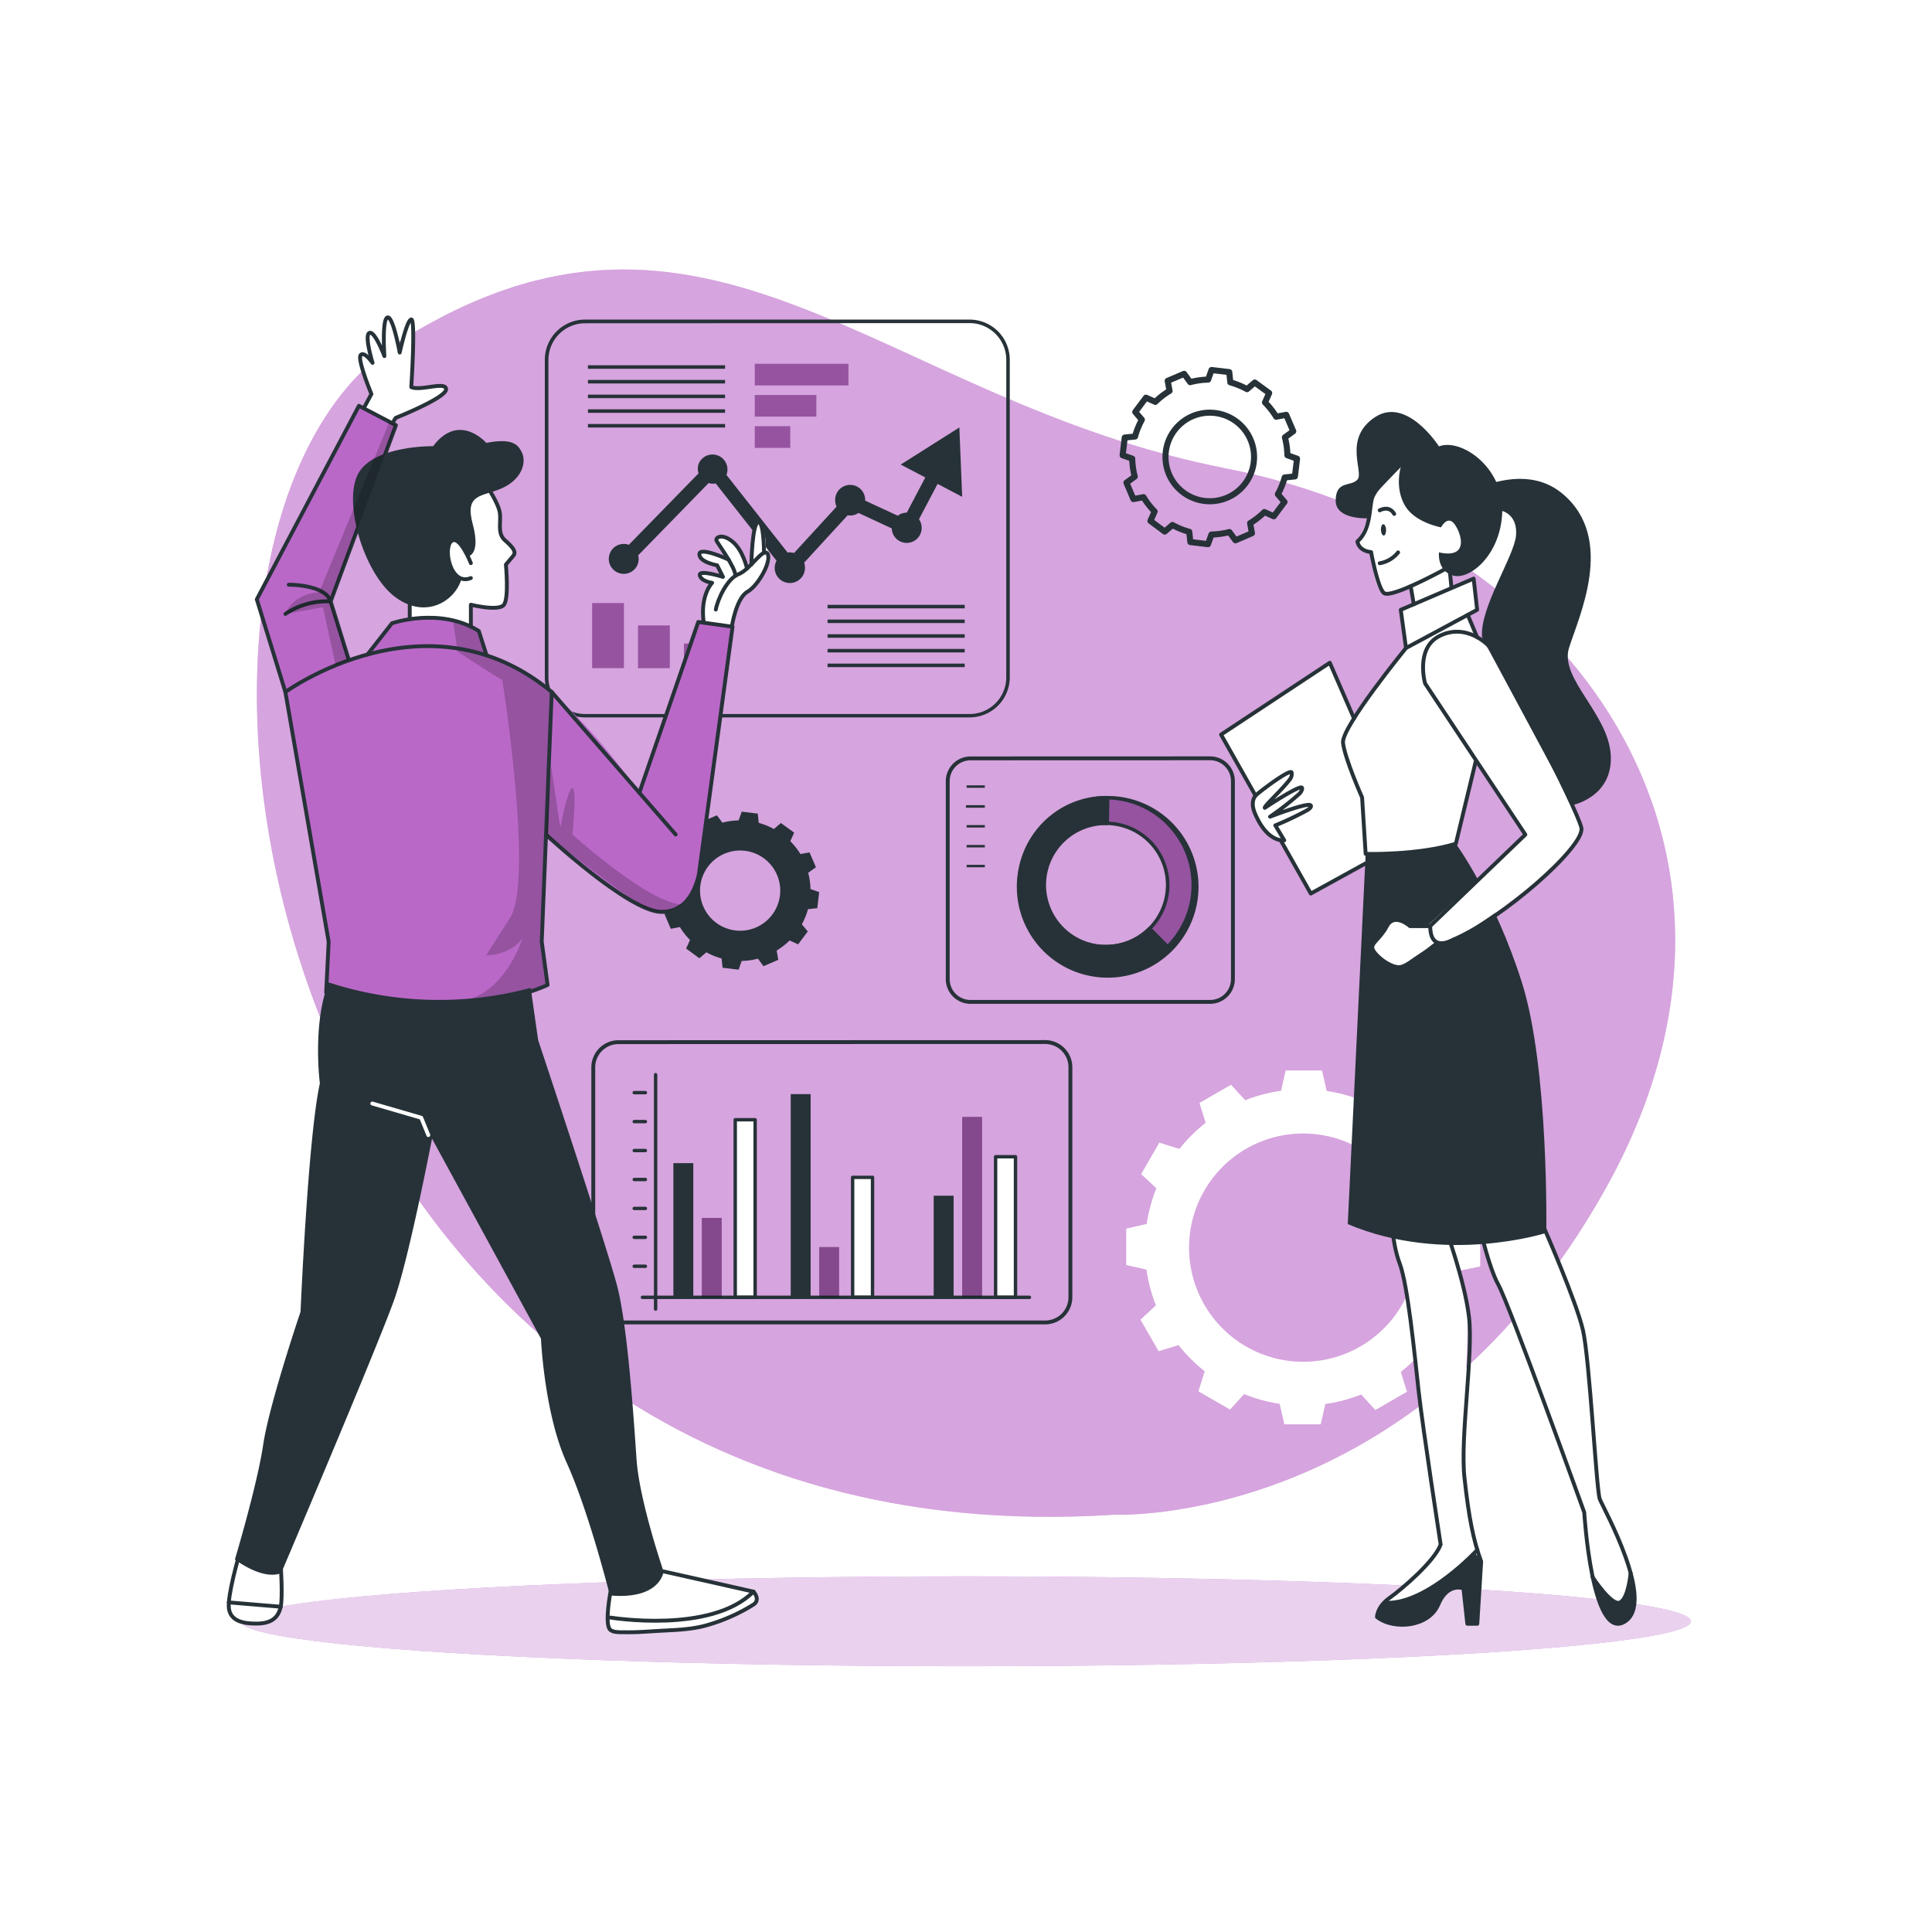<svg class="animated" id="freepik_stories-business-plan" xmlns="http://www.w3.org/2000/svg" viewBox="0 0 500 500" version="1.1" xmlns:xlink="http://www.w3.org/1999/xlink" xmlns:svgjs="http://svgjs.com/svgjs"><style>svg#freepik_stories-business-plan:not(.animated) .animable {opacity: 0;}svg#freepik_stories-business-plan.animated #freepik--background-simple--inject-100 {animation: 3s Infinite  linear wind;animation-delay: 0s;}svg#freepik_stories-business-plan.animated #freepik--Graphics--inject-100 {animation: 3s Infinite  linear shake;animation-delay: 0s;}svg#freepik_stories-business-plan.animated #freepik--character-1--inject-100 {animation: 3s Infinite  linear wind;animation-delay: 0s;}svg#freepik_stories-business-plan.animated #freepik--character-2--inject-100 {animation: 3s Infinite  linear wind;animation-delay: 0s;}            @keyframes wind {                0% {                    transform: rotate( 0deg );                }                25% {                    transform: rotate( 1deg );                }                75% {                    transform: rotate( -1deg );                }            }                    @keyframes shake {                10%, 90% {                    transform: translate3d(-1px, 0, 0);                  }                  20%, 80% {                    transform: translate3d(2px, 0, 0);                  }                  30%, 50%, 70% {                    transform: translate3d(-4px, 0, 0);                  }                  40%, 60% {                    transform: translate3d(4px, 0, 0);                  }            }        </style><g id="freepik--background-simple--inject-100" class="animable" style="transform-origin: 250.008px 231.15px;"><path d="M288.4,392s77.86,3.64,127.11-84.35-8.7-168.93-98.22-186.42S183.17,38.07,103.38,88.34,67.93,406.33,288.4,392Z" style="fill: rgb(186, 104, 200); transform-origin: 250.008px 231.15px;" id="ela7hjs6ly59d" class="animable"></path><g id="elu0i30dxyvg"><path d="M288.4,392s77.86,3.64,127.11-84.35-8.7-168.93-98.22-186.42S183.17,38.07,103.38,88.34,67.93,406.33,288.4,392Z" style="fill: rgb(255, 255, 255); opacity: 0.4; transform-origin: 250.008px 231.15px;" class="animable"></path></g></g><g id="freepik--Shadow--inject-100" class="animable" style="transform-origin: 250.01px 419.59px;"><ellipse cx="250.01" cy="419.59" rx="187.6" ry="11.63" style="fill: rgb(186, 104, 200); transform-origin: 250.01px 419.59px;" id="el4827rxedovm" class="animable"></ellipse><g id="eleg5rgva6gda"><ellipse cx="250.01" cy="419.59" rx="187.6" ry="11.63" style="fill: rgb(255, 255, 255); opacity: 0.7; transform-origin: 250.01px 419.59px;" class="animable"></ellipse></g></g><g id="freepik--Graphics--inject-100" class="animable" style="transform-origin: 262.04px 225.66px;"><path d="M291.08,113.24l-.54,4.58,2.48.88a20.29,20.29,0,0,0,.65,4.65l-2.15,1.56,1.81,4.25,2.61-.49a20.2,20.2,0,0,0,2.88,3.7l-1.09,2.44,3.7,2.76,2-1.7a19.74,19.74,0,0,0,4.35,1.76l.28,2.65,4.57.55.89-2.49a20.29,20.29,0,0,0,4.65-.65l1.57,2.14L324,138l-.47-2.6a20.23,20.23,0,0,0,3.69-2.88l2.44,1.09,2.76-3.7-1.71-2a19.47,19.47,0,0,0,1.76-4.34l2.65-.28.55-4.58-2.49-.89a19.67,19.67,0,0,0-.65-4.64l2.16-1.57-1.82-4.25-2.6.48a20.28,20.28,0,0,0-2.89-3.69l1.08-2.43L324.73,99l-2,1.71a20.52,20.52,0,0,0-4.32-1.76l-.28-2.65-4.58-.54-.89,2.48a20.14,20.14,0,0,0-4.64.66l-1.57-2.15-4.25,1.81.48,2.6A20.2,20.2,0,0,0,299,104l-2.43-1.08-2.77,3.7,1.71,2a19.83,19.83,0,0,0-1.76,4.35Zm10.63,3.67a11.46,11.46,0,1,1,10,12.73h0a11.46,11.46,0,0,1-10-12.73Z" style="fill: none; stroke: rgb(38, 50, 56); stroke-linejoin: round; stroke-width: 1.571px; transform-origin: 313.105px 118.295px;" id="elul7nedrg4tb" class="animable"></path><path d="M171.61,225.94l-.49,4.15,2.25.8a18.19,18.19,0,0,0,.59,4.21l-2,1.42,1.64,3.85,2.36-.45a18.49,18.49,0,0,0,2.61,3.35l-1,2.21L181,248l1.81-1.55a17.71,17.71,0,0,0,3.94,1.6l.25,2.4,4.15.5.8-2.26a18,18,0,0,0,4.21-.59l1.42,1.95,3.84-1.65L201,246a18.49,18.49,0,0,0,3.35-2.61l2.21,1,2.5-3.34-1.55-1.83a17.92,17.92,0,0,0,1.6-3.93l2.4-.26.49-4.15-2.25-.8a18.19,18.19,0,0,0-.59-4.21l2-1.42-1.65-3.85-2.35.43a18.45,18.45,0,0,0-2.63-3.33l1-2.21L202.1,213l-1.82,1.55a17.81,17.81,0,0,0-3.92-1.59l-.25-2.4-4.15-.5-.8,2.26a18.11,18.11,0,0,0-4.21.59L185.53,211l-3.85,1.64.43,2.36a18.39,18.39,0,0,0-3.35,2.61l-2.21-1-2.5,3.35,1.55,1.82a18.2,18.2,0,0,0-1.6,3.94Zm9.63,3.32a10.38,10.38,0,1,1,9.08,11.54h0a10.39,10.39,0,0,1-9.08-11.54Z" style="fill: rgb(38, 50, 56); transform-origin: 191.56px 230.505px;" id="el991b0a1ksz" class="animable"></path><path d="M383.08,327.75v-9.41l-5.25-1.19a40.53,40.53,0,0,0-2.44-9.26l4-3.69L374.67,296l-5.16,1.63a41.23,41.23,0,0,0-6.74-6.79l1.63-5.21-8.17-4.71-3.65,3.93a40.52,40.52,0,0,0-9.24-2.51l-1.2-5.3h-9.41l-1.2,5.26a40.15,40.15,0,0,0-9.26,2.44l-3.69-4-8.15,4.7,1.59,5.16a41.17,41.17,0,0,0-6.79,6.73l-5.2-1.61-4.7,8.14,3.94,3.67a40.57,40.57,0,0,0-2.51,9.23l-5.3,1.21v9.41l5.25,1.2a41.11,41.11,0,0,0,2.44,9.25l-4,3.7,4.71,8.17,5.15-1.59a40.79,40.79,0,0,0,6.76,6.76l-1.61,5.21,8.18,4.71,3.65-4a40.27,40.27,0,0,0,9.19,2.52l1.2,5.3h9.42l1.19-5.25a41.17,41.17,0,0,0,9.27-2.46l3.69,4,8.17-4.71-1.59-5.15a40.79,40.79,0,0,0,6.79-6.73l5.2,1.61,4.71-8.18-3.95-3.66a41.06,41.06,0,0,0,2.52-9.24Zm-16.27-4.86a29.54,29.54,0,1,1-29.54-29.54h0a29.54,29.54,0,0,1,29.54,29.54Z" style="fill: rgb(255, 255, 255); transform-origin: 337.27px 322.825px;" id="elddaqhdziks" class="animable"></path><rect x="195.34" y="94.15" width="24.24" height="5.59" style="fill: rgb(186, 104, 200); transform-origin: 207.46px 96.945px;" id="eluk64wmjlk8" class="animable"></rect><rect x="195.34" y="102.23" width="15.93" height="5.59" style="fill: rgb(186, 104, 200); transform-origin: 203.305px 105.025px;" id="elz3t88zlt8n" class="animable"></rect><rect x="195.34" y="110.31" width="9.17" height="5.59" style="fill: rgb(186, 104, 200); transform-origin: 199.925px 113.105px;" id="elim1j5cygvk" class="animable"></rect><g id="elakhz89loln4"><rect x="195.34" y="94.15" width="24.24" height="5.59" style="opacity: 0.2; isolation: isolate; transform-origin: 207.46px 96.945px;" class="animable"></rect></g><g id="el5vncr46dgrr"><rect x="195.34" y="102.23" width="15.93" height="5.59" style="opacity: 0.2; isolation: isolate; transform-origin: 203.305px 105.025px;" class="animable"></rect></g><g id="el3z3agjs3s5a"><rect x="195.34" y="110.31" width="9.17" height="5.59" style="opacity: 0.2; isolation: isolate; transform-origin: 199.925px 113.105px;" class="animable"></rect></g><rect x="153.25" y="156.07" width="8.22" height="16.84" style="fill: rgb(186, 104, 200); transform-origin: 157.36px 164.49px;" id="el0hkkq76umdck" class="animable"></rect><rect x="165.12" y="161.86" width="8.22" height="11.06" style="fill: rgb(186, 104, 200); transform-origin: 169.23px 167.39px;" id="el3mzhgyanr16" class="animable"></rect><rect x="177" y="166.55" width="8.22" height="6.37" style="fill: rgb(186, 104, 200); transform-origin: 181.11px 169.735px;" id="elppuyw2hs4mn" class="animable"></rect><g id="elbp54zr7o7rp"><rect x="153.25" y="156.07" width="8.22" height="16.84" style="opacity: 0.2; isolation: isolate; transform-origin: 157.36px 164.49px;" class="animable"></rect></g><g id="el1ei7erjv55i"><rect x="165.12" y="161.86" width="8.22" height="11.06" style="opacity: 0.2; isolation: isolate; transform-origin: 169.23px 167.39px;" class="animable"></rect></g><g id="el368e1cecwbi"><rect x="177" y="166.55" width="8.22" height="6.37" style="opacity: 0.2; isolation: isolate; transform-origin: 181.11px 169.735px;" class="animable"></rect></g><path d="M250.94,185.66H151.41A10.39,10.39,0,0,1,141,175.27V93.1a10.41,10.41,0,0,1,10.39-10.39h99.53A10.4,10.4,0,0,1,261.33,93.1v82.17A10.39,10.39,0,0,1,250.94,185.66Zm-99.53-102a9.5,9.5,0,0,0-9.48,9.48v82.17a9.5,9.5,0,0,0,9.48,9.48h99.53a9.5,9.5,0,0,0,9.48-9.48V93.1a9.5,9.5,0,0,0-9.48-9.48Z" style="fill: rgb(38, 50, 56); transform-origin: 201.165px 134.185px;" id="el3zy7m9r5a4s" class="animable"></path><rect x="214.17" y="156.53" width="35.49" height="0.91" style="fill: rgb(38, 50, 56); transform-origin: 231.915px 156.985px;" id="elwarnfrrpre" class="animable"></rect><rect x="214.17" y="160.34" width="35.49" height="0.91" style="fill: rgb(38, 50, 56); transform-origin: 231.915px 160.795px;" id="elw1fbtd0uvt" class="animable"></rect><rect x="214.17" y="164.14" width="35.49" height="0.91" style="fill: rgb(38, 50, 56); transform-origin: 231.915px 164.595px;" id="el2yjxd8antrm" class="animable"></rect><rect x="214.17" y="167.94" width="35.49" height="0.91" style="fill: rgb(38, 50, 56); transform-origin: 231.915px 168.395px;" id="elwd2g0xusle" class="animable"></rect><rect x="214.17" y="171.74" width="35.49" height="0.91" style="fill: rgb(38, 50, 56); transform-origin: 231.915px 172.195px;" id="elexp536szg7v" class="animable"></rect><rect x="152.16" y="94.53" width="35.49" height="0.91" style="fill: rgb(38, 50, 56); transform-origin: 169.905px 94.985px;" id="elwm15eenlh2r" class="animable"></rect><rect x="152.16" y="98.33" width="35.49" height="0.91" style="fill: rgb(38, 50, 56); transform-origin: 169.905px 98.785px;" id="elm6d27acc7kb" class="animable"></rect><rect x="152.16" y="102.13" width="35.49" height="0.91" style="fill: rgb(38, 50, 56); transform-origin: 169.905px 102.585px;" id="eltnb0n5mhnlg" class="animable"></rect><rect x="152.16" y="105.93" width="35.49" height="0.91" style="fill: rgb(38, 50, 56); transform-origin: 169.905px 106.385px;" id="elm13uvf0yk8b" class="animable"></rect><rect x="152.16" y="109.73" width="35.49" height="0.91" style="fill: rgb(38, 50, 56); transform-origin: 169.905px 110.185px;" id="elvm8jqaod5o" class="animable"></rect><path d="M242.65,125.23l6.36,3.34-.73-17.94-15.17,9.6,6.36,3.33-4.79,9.11h0a3.78,3.78,0,0,0-2.33.8l-8.45-3.91v-.05a3.88,3.88,0,0,0-7.75-.38h0a2.41,2.41,0,0,0,0,.38,4.05,4.05,0,0,0,.35,1.61l-11,12a3.7,3.7,0,0,0-1.09-.17,2.76,2.76,0,0,0-.57.06L188,122.9a3.87,3.87,0,0,0-7.08-3.11,3.71,3.71,0,0,0-.33,1.54,4.29,4.29,0,0,0,.2,1.17L162.74,141a3.87,3.87,0,1,0,2.31,5h0a4,4,0,0,0,.23-1.33,3.38,3.38,0,0,0-.13-.94L183.4,125a3.53,3.53,0,0,0,1.11.18,3.42,3.42,0,0,0,.71-.07l15.75,20a3.91,3.91,0,1,0,6.88,3.73,3.83,3.83,0,0,0,.47-1.65,2.54,2.54,0,0,0,0-.39,4,4,0,0,0-.2-1.19l11.26-12.26a3.57,3.57,0,0,0,.65.06,3.87,3.87,0,0,0,2.16-.66l8.6,4a3.87,3.87,0,1,0,7.73-.37,3.83,3.83,0,0,0-.69-2Z" style="fill: rgb(38, 50, 56); transform-origin: 203.283px 130.759px;" id="el4w3lon2782" class="animable"></path><g id="freepik--chart-1--inject-2--inject-100" class="animable" style="transform-origin: 282.175px 227.77px;"><path d="M251.17,196.27a5.91,5.91,0,0,0-5.9,5.91v51.21a5.9,5.9,0,0,0,5.9,5.9h62a5.91,5.91,0,0,0,5.91-5.9V202.15a5.91,5.91,0,0,0-5.91-5.9Z" style="fill: none; stroke: rgb(38, 50, 56); stroke-linejoin: round; transform-origin: 282.175px 227.77px;" id="el00qjtvf3wa95a" class="animable"></path><rect x="250.16" y="203.25" width="4.71" height="0.63" style="fill: rgb(38, 50, 56); transform-origin: 252.515px 203.565px;" id="elskth8ie994o" class="animable"></rect><rect x="250.16" y="208.39" width="4.71" height="0.63" style="fill: rgb(38, 50, 56); transform-origin: 252.515px 208.705px;" id="elhzgm5jz1k" class="animable"></rect><rect x="250.16" y="213.53" width="4.71" height="0.63" style="fill: rgb(38, 50, 56); transform-origin: 252.515px 213.845px;" id="eled20yl3305i" class="animable"></rect><rect x="250.16" y="218.68" width="4.71" height="0.63" style="fill: rgb(38, 50, 56); transform-origin: 252.515px 218.995px;" id="el31y8j0mawlv" class="animable"></rect><rect x="249.98" y="208.39" width="4.71" height="0.63" style="fill: rgb(38, 50, 56); transform-origin: 252.335px 208.705px;" id="eld9burf1jwla" class="animable"></rect><rect x="250.16" y="223.82" width="4.71" height="0.63" style="fill: rgb(38, 50, 56); transform-origin: 252.515px 224.135px;" id="el9l1sdq54hrq" class="animable"></rect></g><path d="M285.76,251.64a22.59,22.59,0,1,0-22.12-23,22.58,22.58,0,0,0,22.12,23Zm.79-38.54a16,16,0,1,1-16.32,15.67A16,16,0,0,1,286.55,213.1Z" style="fill: rgb(186, 104, 200); transform-origin: 286.226px 229.055px;" id="eluuzv4irs11" class="animable"></path><g id="elfnh3muyjcz"><path d="M285.76,251.64a22.59,22.59,0,1,0-22.12-23,22.58,22.58,0,0,0,22.12,23Zm.79-38.54a16,16,0,1,1-16.32,15.67A16,16,0,0,1,286.55,213.1Z" style="opacity: 0.2; isolation: isolate; transform-origin: 286.226px 229.055px;" class="animable"></path></g><path d="M270,245.22a23,23,0,0,0,32.53.14.48.48,0,0,0,0-.64L297.84,240a.45.45,0,0,0-.32-.14.57.57,0,0,0-.33.13,15.36,15.36,0,0,1-11.28,4.51l-1.11,0a15.45,15.45,0,0,1-9.21-3.71c-.23-.21-.47-.42-.69-.64a15.79,15.79,0,0,1-1.75-20.27.41.41,0,0,0,.05-.09c.1-.14.21-.26.33-.4a15.47,15.47,0,0,1,13-5.86.45.45,0,0,0,.46-.44h0l.13-6.63a.46.46,0,0,0-.44-.47h0A23,23,0,0,0,270,245.22Z" style="fill: rgb(38, 50, 56); transform-origin: 282.973px 229.008px;" id="elc9bsofhdob" class="animable"></path><path d="M286.69,206a23.51,23.51,0,1,1-.05,0Zm-.92,45.17a22.14,22.14,0,1,0-21.68-22.58h0A22.15,22.15,0,0,0,285.77,251.18Zm.79-38.54a16.42,16.42,0,1,1-16.75,16.08,16.42,16.42,0,0,1,16.75-16.08Zm-.65,31.91a15.51,15.51,0,1,0-15.19-15.82h0a15.51,15.51,0,0,0,15.19,15.81Z" style="fill: rgb(38, 50, 56); transform-origin: 286.665px 229.51px;" id="elbx7uhgj40co" class="animable"></path><line x1="169.67" y1="278.13" x2="169.67" y2="338.79" style="fill: none; stroke: rgb(38, 50, 56); stroke-linecap: round; stroke-linejoin: round; stroke-width: 0.879px; transform-origin: 169.67px 308.46px;" id="elqpiwu57z75" class="animable"></line><rect x="174.27" y="301.02" width="5.15" height="34.73" style="fill: rgb(38, 50, 56); transform-origin: 176.845px 318.385px;" id="ely4yf7znosqe" class="animable"></rect><rect x="181.63" y="315.19" width="5.15" height="20.55" style="fill: rgb(186, 104, 200); transform-origin: 184.205px 325.465px;" id="elpyjuuqxenot" class="animable"></rect><rect x="190.28" y="289.79" width="5.15" height="45.96" style="fill: rgb(255, 255, 255); stroke: rgb(38, 50, 56); stroke-linejoin: round; stroke-width: 0.879px; transform-origin: 192.855px 312.77px;" id="eln5gka1k5hg8" class="animable"></rect><rect x="204.64" y="283.16" width="5.15" height="52.58" style="fill: rgb(38, 50, 56); transform-origin: 207.215px 309.45px;" id="eltholnipnvsl" class="animable"></rect><rect x="212.01" y="322.74" width="5.15" height="13.01" style="fill: rgb(186, 104, 200); transform-origin: 214.585px 329.245px;" id="elur5bhijtknc" class="animable"></rect><rect x="220.66" y="304.7" width="5.15" height="31.05" style="fill: rgb(255, 255, 255); stroke: rgb(38, 50, 56); stroke-linejoin: round; stroke-width: 0.879px; transform-origin: 223.235px 320.225px;" id="ella73w7khx8a" class="animable"></rect><rect x="241.64" y="309.45" width="5.15" height="26.29" style="fill: rgb(38, 50, 56); transform-origin: 244.215px 322.595px;" id="elz4p46o5rlb" class="animable"></rect><rect x="249.01" y="289.05" width="5.15" height="46.69" style="fill: rgb(186, 104, 200); transform-origin: 251.585px 312.395px;" id="elghtf1h18ecm" class="animable"></rect><rect x="257.66" y="299.36" width="5.15" height="36.38" style="fill: rgb(255, 255, 255); stroke: rgb(38, 50, 56); stroke-linejoin: round; stroke-width: 0.879px; transform-origin: 260.235px 317.55px;" id="elfxdfqpia6e" class="animable"></rect><line x1="164.14" y1="327.71" x2="167.02" y2="327.71" style="fill: none; stroke: rgb(38, 50, 56); stroke-linecap: round; stroke-linejoin: round; stroke-width: 0.879px; transform-origin: 165.58px 327.71px;" id="elicedfgifnpp" class="animable"></line><line x1="164.14" y1="320.22" x2="167.02" y2="320.22" style="fill: none; stroke: rgb(38, 50, 56); stroke-linecap: round; stroke-linejoin: round; stroke-width: 0.879px; transform-origin: 165.58px 320.22px;" id="elea92ewux20l" class="animable"></line><line x1="164.14" y1="312.74" x2="167.02" y2="312.74" style="fill: none; stroke: rgb(38, 50, 56); stroke-linecap: round; stroke-linejoin: round; stroke-width: 0.879px; transform-origin: 165.58px 312.74px;" id="el57vcd96t557" class="animable"></line><line x1="164.14" y1="305.25" x2="167.02" y2="305.25" style="fill: none; stroke: rgb(38, 50, 56); stroke-linecap: round; stroke-linejoin: round; stroke-width: 0.879px; transform-origin: 165.58px 305.25px;" id="eltv1yjxtf2lk" class="animable"></line><line x1="164.14" y1="297.76" x2="167.02" y2="297.76" style="fill: none; stroke: rgb(38, 50, 56); stroke-linecap: round; stroke-linejoin: round; stroke-width: 0.879px; transform-origin: 165.58px 297.76px;" id="eli4jjq9bfik" class="animable"></line><line x1="164.14" y1="290.27" x2="167.02" y2="290.27" style="fill: none; stroke: rgb(38, 50, 56); stroke-linecap: round; stroke-linejoin: round; stroke-width: 0.879px; transform-origin: 165.58px 290.27px;" id="el3t3hnscbgs9" class="animable"></line><line x1="164.14" y1="282.78" x2="167.02" y2="282.78" style="fill: none; stroke: rgb(38, 50, 56); stroke-linecap: round; stroke-linejoin: round; stroke-width: 0.879px; transform-origin: 165.58px 282.78px;" id="eln30iytyt34d" class="animable"></line><line x1="166.26" y1="335.75" x2="266.42" y2="335.75" style="fill: none; stroke: rgb(38, 50, 56); stroke-linecap: round; stroke-linejoin: round; stroke-width: 0.879px; transform-origin: 216.34px 335.75px;" id="elr7iuhuv04t8" class="animable"></line><g id="eloisprov3lmh"><rect x="181.63" y="315.19" width="5.15" height="20.55" style="opacity: 0.3; transform-origin: 184.205px 325.465px;" class="animable"></rect></g><g id="elh6lrg511jl"><rect x="212.01" y="322.74" width="5.15" height="13.01" style="opacity: 0.3; transform-origin: 214.585px 329.245px;" class="animable"></rect></g><g id="elhinfde1skf"><rect x="249.01" y="289.05" width="5.15" height="46.69" style="opacity: 0.3; transform-origin: 251.585px 312.395px;" class="animable"></rect></g><path d="M160.05,269.71a6.52,6.52,0,0,0-6.51,6.51v59.51a6.53,6.53,0,0,0,6.51,6.52H270.5a6.54,6.54,0,0,0,6.52-6.52V276.2a6.53,6.53,0,0,0-6.52-6.52Z" style="fill: none; stroke: rgb(38, 50, 56); stroke-linejoin: round; transform-origin: 215.28px 305.965px;" id="elct5ajm76sxu" class="animable"></path></g><g id="freepik--character-1--inject-100" class="animable" style="transform-origin: 129.247px 252.357px;"><path d="M72.65,402.74s2.31,15.42-3.28,17-9.47-.5-10.17-2.81,4.25-18.81,4.25-18.81Z" style="fill: rgb(255, 255, 255); transform-origin: 66.128px 409.206px;" id="el0o3nno60c61" class="animable"></path><path d="M169.88,406.15l24.3,5.76s1.84,1,1.64,2.65-11.29,5.88-14.4,6.41-21.06,2.87-23.61.68S160.65,402,160.65,402Z" style="fill: rgb(255, 255, 255); transform-origin: 176.48px 412.285px;" id="el67ewv0jrwhw" class="animable"></path><path d="M125.88,124.92s3.42,5.16,3.47,7.77-.27,5.59,1.33,7.13,2.83,3.22,2.17,4-1.93,2.3-1.93,2.3,1.65,8.79-.49,10.38-8.57,0-8.57,0v5.68s-9.14-3-15.45-2.44l-1.12-12.17S119,121.21,125.88,124.92Z" style="fill: rgb(255, 255, 255); transform-origin: 119.161px 143.371px;" id="ell3f4exunxd" class="animable"></path><path d="M182.1,160.88s-.82-6.24,2.22-10c0,0-3.64-.62-3.2-1.94s6,.41,6,.41l-1.5-3s-5.25-1.74-4.6-3.37,8.35,2.38,8.35,2.38-4.57-3.82-3.93-5.41,5.29-1.56,7.77,6.68l1.26-1.57s.45-9.38,1.74-9.89c0,0,2,1.1,2,6.49,0,0,2,2.41.73,4.45s-4.26,6.63-6.8,8.35-2.53,8.43-2.53,8.43Z" style="fill: rgb(255, 255, 255); transform-origin: 190.163px 149.03px;" id="elhj5rc8499n" class="animable"></path><path d="M101.62,109.59l1.15-1.54s12.87-5.74,12.55-7.53-7.61.68-9-.27c0,0,1.33-16.94,0-17.49s-2.81,7.95-2.81,7.95-1.87-8.72-3.31-8.47-.84,9-.84,9-2.75-5.61-3.82-5.09.53,7.36.53,7.36-2-2.35-2.8-1.64A26.51,26.51,0,0,0,96.12,102l-2.78,4.7Z" style="fill: rgb(255, 255, 255); transform-origin: 104.298px 95.912px;" id="ellbvcikym34d" class="animable"></path><path d="M180.71,160.92l8.87,1.24s-6.49,55-8.4,61.79-3.63,11.67-10.15,12-29.75-19.2-29.75-19.2l-1.08,27,1.51,11.2s-28.41,14.93-57.3,1.94l.65-13.14L74.65,183.65l-8.19-28.54L92.89,105l9.58,5-16.9,45.61,4.73,15.23,5.29-2.12,5.85-7.46s9.92-5.15,22.47,2l2,6.26s14.72,1.11,39.57,35.56Z" style="fill: rgb(186, 104, 200); transform-origin: 128.02px 183.6px;" id="el8cptj2j080b" class="animable"></path><g id="el4v66yqt80rk"><path d="M117.3,160.92l1.12,7.7S126.68,174.1,130,176c0,0,8.12,51.28,2.11,61.37l-6.33,9.91s6.47,0,9.45-4.53c0,0-3.71,12.38-13.33,15.71,0,0,14.77-1.54,19.85-3.5l-1.51-11.2,2.43-62.45s2.29-4.18-16.75-11.67l-2.81-6.75Z" style="opacity: 0.2; transform-origin: 130.028px 209.69px;" class="animable"></path></g><path d="M125.88,125.62s3.1,4.54,3.47,7.07-.73,5.32,1.33,7.13,3,3,2.17,4-1.93,2.3-1.93,2.3.84,8.57-.49,10.38-8.57,0-8.57,0v5.68" style="fill: none; stroke: rgb(38, 50, 56); stroke-linecap: round; stroke-linejoin: round; transform-origin: 127.505px 143.9px;" id="elkayss5rsafk" class="animable"></path><path d="M121.86,145.74s-2.9-7.49-5.07-5.68-.24,11.71,5.07,9.54" style="fill: none; stroke: rgb(38, 50, 56); stroke-linecap: round; stroke-linejoin: round; transform-origin: 118.887px 144.844px;" id="elfxph5ocfrz" class="animable"></path><path d="M121.07,144s3.45-.28,1.27-8.37,2.54-7,7.61-9.3,6.28-6.52,5.19-9.05-2.9-3.87-9.3-2.66c0,0-7-8.09-13.76.85,0,0-15.22-.24-19.32,7s1.33,25.72,9.3,31.88,15.76,1.23,17.38-4.56c0,0-5.43-2.93-2.65-9.69C116.79,140.06,119.32,139.16,121.07,144Z" style="fill: rgb(38, 50, 56); transform-origin: 113.433px 134.228px;" id="el6y7dp04zrl" class="animable"></path><path d="M73.86,179.09s36.83-26.71,68.93,0l-2.59,64.62,1.51,11.2s-27.14,12.71-57.3,1.94l.65-13.14Z" style="fill: none; stroke: rgb(38, 50, 56); stroke-linecap: round; stroke-linejoin: round; transform-origin: 108.325px 214.2px;" id="el2n73f0j9lyd" class="animable"></path><path d="M95.1,169.38l6.34-8.08s12.43-4.3,22.47,2l2,6.26" style="fill: none; stroke: rgb(38, 50, 56); stroke-linecap: round; stroke-linejoin: round; transform-origin: 110.505px 164.714px;" id="elc795rg34sat" class="animable"></path><line x1="142.79" y1="179.09" x2="174.86" y2="215.97" style="fill: none; stroke: rgb(38, 50, 56); stroke-linecap: round; stroke-linejoin: round; transform-origin: 158.825px 197.53px;" id="el8m0xguubzw6" class="animable"></line><path d="M141.31,216s21.25,19.77,29.72,20,9.88-10,9.88-10l8.67-63.8-8.87-1.24-15.26,44.23" style="fill: none; stroke: rgb(38, 50, 56); stroke-linecap: round; stroke-linejoin: round; transform-origin: 165.445px 198.482px;" id="el2op11bgkqil" class="animable"></path><path d="M189.43,162s1.11-7.21,4-8.85,6.32-8,5.22-9.83-4.46,4.12-7.49,5.26-5.49,6.74-5.91,9.17" style="fill: none; stroke: rgb(38, 50, 56); stroke-linecap: round; stroke-linejoin: round; transform-origin: 192.055px 152.487px;" id="el2pcr5in96fu" class="animable"></path><path d="M197.72,143.06s0-8.33-1.53-7.94-1.74,10.94-1.74,10.94" style="fill: none; stroke: rgb(38, 50, 56); stroke-linecap: round; stroke-linejoin: round; transform-origin: 196.085px 140.583px;" id="elqth67pf8w6r" class="animable"></path><path d="M193.33,147.13s-1-4.67-3.75-6.95-4.47-1.05-4.16-.28,5,7,4.89,9.12" style="fill: none; stroke: rgb(38, 50, 56); stroke-linecap: round; stroke-linejoin: round; transform-origin: 189.357px 143.945px;" id="eljkvqrxlq2" class="animable"></path><path d="M188.57,144.82s-7.55-3.46-7.57-1.39,4.6,2.87,4.6,2.87l1.5,3s-6.36-2-6-.41,3.2,1.94,3.2,1.94-3.09,3.06-2.22,10" style="fill: none; stroke: rgb(38, 50, 56); stroke-linecap: round; stroke-linejoin: round; transform-origin: 184.785px 151.8px;" id="elb78mq0akace" class="animable"></path><path d="M137.34,255.66l1.93,13.52s17.77,53.31,20.47,63.73,4.25,34,5,44.81,7,29,7,29-.77,7.34-13.9,6.18c0,0-5.41-21.63-11.2-34.38S140,346.43,140,346.43l-28.2-51.76s-5.77,30.14-9.65,41.33c-4,11.54-31.27,75.57-29.36,71.08,0,0-3.86,2.32-12-3.48,0,0,5.79-19.31,7.33-29.74s9.66-34.38,9.66-34.38,1.93-45.19,5-59.1c0,0-2-15.32,2.27-26.14A91.92,91.92,0,0,0,137.34,255.66Z" style="fill: rgb(38, 50, 56); transform-origin: 116.265px 333.632px;" id="elsxe88sgoss" class="animable"></path><polyline points="96.35 285.59 109.01 289.27 110.85 293.76" style="fill: none; stroke: rgb(255, 255, 255); stroke-linecap: round; stroke-linejoin: round; transform-origin: 103.6px 289.675px;" id="eltjfhwq84q0k" class="animable"></polyline><path d="M158.12,411.32s-1.71,8.57-.31,10.33c.74.92,2.94.75,4,.77,2.44.05,4.89-.11,7.33-.27,4.88-.32,9.88-.27,14.59-1.78A46.41,46.41,0,0,0,195,415.26c1.92-1.28,0-3.35,0-3.35l-23.25-5.22" style="fill: none; stroke: rgb(38, 50, 56); stroke-linecap: round; stroke-linejoin: round; transform-origin: 176.556px 414.56px;" id="el58rh5zz94q6" class="animable"></path><path d="M158,418.63s26.13,4.29,37-6.72" style="fill: none; stroke: rgb(38, 50, 56); stroke-linecap: round; stroke-linejoin: round; transform-origin: 176.5px 415.681px;" id="elblgdc1ihkx7" class="animable"></path><path d="M61.8,402.74s-3,10.29-2.56,13.53,3.69,4,7.49,3.91,5.36-1.79,5.92-4.36,0-10.88,0-10.88" style="fill: none; stroke: rgb(38, 50, 56); stroke-linecap: round; stroke-linejoin: round; transform-origin: 66.047px 411.463px;" id="elzou8snfbsys" class="animable"></path><line x1="59.2" y1="414.7" x2="72.65" y2="415.82" style="fill: none; stroke: rgb(38, 50, 56); stroke-linecap: round; stroke-linejoin: round; transform-origin: 65.925px 415.26px;" id="elyuws09iic8" class="animable"></line><path d="M94.31,105.32c1.14-2.08,1.81-3.35,1.81-3.35S92.41,93,93.34,91.9s3.08,2,3.08,2-2.2-7.13-.81-7.74,3.87,6,3.87,6-.65-9.55.79-10,3.17,9.08,3.17,9.08,1.86-8.48,3-8.56,0,17.49,0,17.49c2.3,1.13,9.06-1.63,9,.6s-13,7.36-13,7.36a5.78,5.78,0,0,0-.59.94" style="fill: none; stroke: rgb(38, 50, 56); stroke-linecap: round; stroke-linejoin: round; transform-origin: 104.315px 95.607px;" id="elm1z5p26cdxc" class="animable"></path><polyline points="73.86 179.09 66.46 155.11 92.89 105.03 102.47 110.04 85.57 155.65 90.3 170.88" style="fill: none; stroke: rgb(38, 50, 56); stroke-linecap: round; stroke-linejoin: round; transform-origin: 84.465px 142.06px;" id="elo27q4cbcgos" class="animable"></polyline><path d="M74.72,151.32s9.48-.08,10.85,4.33a19,19,0,0,0-11.71,3.24" style="fill: none; stroke: rgb(38, 50, 56); stroke-linecap: round; stroke-linejoin: round; transform-origin: 79.715px 155.105px;" id="elvz4hsq8vp0a" class="animable"></path><line x1="106.04" y1="160.26" x2="106.04" y2="153.31" style="fill: none; stroke: rgb(38, 50, 56); stroke-linecap: round; stroke-linejoin: round; transform-origin: 106.04px 156.785px;" id="el3zan4i338s6" class="animable"></line><g id="el57uf5cy21mr"><path d="M142.63,198.43,145,214.2s1.94-10.29,3.15-10.29,0,12.06,0,12.06,19.88,18,28.48,18.1c0,0-4.78,3.36-9.57.86s-25.79-19-25.79-19Z" style="opacity: 0.2; transform-origin: 158.95px 217.142px;" class="animable"></path></g><g id="el14n58wq4m65"><path d="M100.77,109.15,82.59,153.31s-6.33-.1-8.73,5.58l9.72-1.74,3.27,15,3.45-1.31-4.73-15.23L102.47,110Z" style="opacity: 0.2; transform-origin: 88.165px 140.65px;" class="animable"></path></g></g><g id="freepik--character-2--inject-100" class="animable animator-active" style="transform-origin: 369.532px 263.634px;"><polygon points="351.31 186.81 344.15 171.52 316.01 190.11 339.23 231.25 357.34 220.97 351.31 186.81" style="fill: rgb(255, 255, 255); transform-origin: 336.675px 201.385px;" id="el4gerwz8wj17" class="animable"></polygon><path d="M374.5,319.06s4.55,12.63,5.22,18.78-1.38,32.05-.94,39.19,4.3,28.45,4.3,28.45-18.93,13.76-24.94,9.33c0,0,13.34-10.8,14.69-15.1l-4.32-29.19L364.22,336s-1.09-7.21-2.61-10.92-1.29-11.58-1.29-11.58Z" style="fill: rgb(255, 255, 255); transform-origin: 370.61px 364.594px;" id="elw8ub0wptfqf" class="animable"></path><path d="M374.1,317.94s4.92,13.3,6.07,22.85S377.86,372,379,382.43s2.31,16.2,4.33,21.69l-1,16.11h-2.59l-1-9.14s-4.06-1.69-6.52,4.16-11.55,6.62-15.86,3.23c0,0,0-2.62,3.24-4.93s11.7-9.53,13.24-13.84c0,0-4.62-30-5.7-39.72s-2.77-27.39-4.93-33.09-2.15-13.85-2.15-13.85" style="fill: none; stroke: rgb(38, 50, 56); stroke-linecap: round; stroke-linejoin: round; transform-origin: 369.845px 366.772px;" id="elbqnlc8fysp" class="animable"></path><path d="M382.34,401.1S369.65,414.9,359,414.81" style="fill: none; stroke: rgb(38, 50, 56); stroke-linecap: round; stroke-linejoin: round; transform-origin: 370.67px 407.955px;" id="elbk0ia02z5s4" class="animable"></path><path d="M358.14,414.81a11.26,11.26,0,0,0,5.2-.65c2.87-1,13.2-6,18.28-12.31l1.56,1.77-.82,16.24-2.61.37-1-9.14s-3.34-1.53-5.49,2.23-3.7,6.34-7.46,7.17-9.43-2-9.43-2S355.38,417,358.14,414.81Z" style="fill: rgb(38, 50, 56); transform-origin: 369.689px 411.246px;" id="ela9fwhbe99rr" class="animable"></path><path d="M383.35,319.49a115.94,115.94,0,0,0,4.34,12.91c2.27,5.21,21.88,57.9,21.88,57.9s1.49,28.52,9.84,28.43-.33-19.93-.33-19.93L414,387.93s-1.94-31.93-4.34-43.67l-10.22-27.53Z" style="fill: rgb(255, 255, 255); transform-origin: 403.194px 367.73px;" id="elcobs2s276ht" class="animable"></path><path d="M399.55,317.65s8.39,19.09,10.12,26.61,3.47,41.35,4.34,43.67,14.75,26.89,6.36,31.81S410,391.4,410,391.4s-19.37-53.8-22.27-59-6.07-20.25-6.07-20.25Z" style="fill: none; stroke: rgb(38, 50, 56); stroke-linecap: round; stroke-linejoin: round; transform-origin: 402.357px 366.193px;" id="eln7etadozagq" class="animable"></path><path d="M422,407.13s-.58,6.66-2.78,7.6-7.06-6.57-7.06-6.57" style="fill: none; stroke: rgb(38, 50, 56); stroke-linecap: round; stroke-linejoin: round; transform-origin: 417.08px 410.971px;" id="el3z0jmk843x1" class="animable"></path><path d="M412.18,409.31s3,11.36,7,10.88,4.72-6.79,2.83-11.66c0,0-.67,5-2.78,6.2C417.1,414.76,412.18,409.31,412.18,409.31Z" style="fill: rgb(38, 50, 56); transform-origin: 417.593px 414.367px;" id="eljtc5jq43yl" class="animable"></path><path d="M376.77,218.35s10.11,13.8,17.12,36,6.29,64.72,6.29,64.72-26.09,8.39-51.38-2.27L353.43,221S369.7,221.3,376.77,218.35Z" style="fill: rgb(38, 50, 56); transform-origin: 374.5px 270.279px;" id="el2cvlkgj0cfm" class="animable"></path><path d="M363.71,118.27s-7.86,7.36-8.78,12.18a37.81,37.81,0,0,1-3.62,9.67,7.05,7.05,0,0,0,3.53,2.76s.51,9.87,3.38,10.63l6.86-1.8.73,4.23,9.84-3.74v-5.7l7.5-4.9-2.67-12.81-12.2-5.7Z" style="fill: rgb(255, 255, 255); transform-origin: 367.23px 137.105px;" id="elrbhyok1zyim" class="animable"></path><path d="M353.38,220.23l-.87-13.84s-6.4-12-4.37-16.36c2.24-4.79,15.7-22.53,15.7-22.53l-1.32-9.68,18.86-8.08.9,8.08L380,159.51l2.53,5.42s.16-1.61,4.54,6.56,20.88,37.24,22.18,42.82-25.66,25.24-34.76,29.88c0,0-1.05-2.25-11.86,6-2.75-.48-6.55-2.95-7.36-4.48s3.11-5.17,3.11-5.17,2.36-4.46,6.53-.89h4.44L394.76,216l-12.88-18.85-5.11,21.17S360.24,223.34,353.38,220.23Z" style="fill: rgb(255, 255, 255); transform-origin: 378.519px 199.965px;" id="el2t43jvkgyt6" class="animable"></path><polygon points="362.52 157.82 363.87 167.71 382.28 157.82 381.38 149.74 362.52 157.82" style="fill: none; stroke: rgb(38, 50, 56); stroke-linecap: round; stroke-linejoin: round; transform-origin: 372.4px 158.725px;" id="el585x1b1rbrn" class="animable"></polygon><path d="M363.87,167.71s-16.75,20.49-16.3,24.53,4.94,14.15,4.94,14.15l.92,14.6s13.55.37,23.34-2.64l5.11-21.17" style="fill: none; stroke: rgb(38, 50, 56); stroke-linecap: round; stroke-linejoin: round; transform-origin: 364.721px 194.357px;" id="eldgl8f5pkj7q" class="animable"></path><path d="M394.76,216l-25.95-39.12s-2.55-9,3.59-12.21,11.48.86,13.39,3,22.51,41.83,23.47,46.6-20.8,23.85-33.39,29c0,0-5.73,3.44-5.73-3.62Z" style="fill: none; stroke: rgb(38, 50, 56); stroke-linecap: round; stroke-linejoin: round; transform-origin: 388.788px 203.794px;" id="el2ut6d8eich6" class="animable"></path><line x1="382.28" y1="164.93" x2="379.85" y2="159.13" style="fill: none; stroke: rgb(38, 50, 56); stroke-linecap: round; stroke-linejoin: round; transform-origin: 381.065px 162.03px;" id="elndr77c03zdl" class="animable"></line><path d="M370.14,239.69h-5.22s-4.07-3.64-6,0-4.37,4.36-3.64,6.06,4.91,5.09,7.36,4.48S372,244,372,244" style="fill: none; stroke: rgb(38, 50, 56); stroke-linecap: round; stroke-linejoin: round; transform-origin: 363.574px 244.187px;" id="elawvzan8q9r" class="animable"></path><path d="M361.83,120.86s-6.13,5.36-6.81,8.33-.39,8-3.71,10.93c0,0,.17,2.4,3.53,2.76,0,0,1.72,9.47,3.38,10.63s11.82-4.08,15.8-6.24a5.27,5.27,0,0,0,2.09-2.91" style="fill: none; stroke: rgb(38, 50, 56); stroke-linecap: round; stroke-linejoin: round; transform-origin: 363.71px 137.268px;" id="eldmz6l135xge" class="animable"></path><path d="M357.07,145.77a7.72,7.72,0,0,0,4.76-2.81" style="fill: none; stroke: rgb(38, 50, 56); stroke-linecap: round; stroke-linejoin: round; transform-origin: 359.45px 144.365px;" id="elq0wvmmucfz" class="animable"></path><path d="M357.07,132.07s2.42-1.41,3.75.93" style="fill: none; stroke: rgb(38, 50, 56); stroke-linecap: round; stroke-linejoin: round; transform-origin: 358.945px 132.324px;" id="el2il9z4ltv47" class="animable"></path><path d="M358.73,137.1c0,.81-.23,1.47-.6,1.49s-.71-.62-.75-1.42.23-1.48.6-1.5S358.69,136.29,358.73,137.1Z" style="fill: rgb(38, 50, 56); transform-origin: 358.053px 137.13px;" id="el9px2m0z5ylf" class="animable"></path><line x1="365.08" y1="151.71" x2="365.89" y2="156.38" style="fill: none; stroke: rgb(38, 50, 56); stroke-linecap: round; stroke-linejoin: round; transform-origin: 365.485px 154.045px;" id="el9id9cetu8w" class="animable"></line><path d="M372.94,136.48s1.5-2.91,3.17-1.21,4.84,9.56-3.71,7.69c0,0-.57,4.8,3.71,6s12.41-5.42,12.68-16.71-10.63-18.91-16.39-16.73c0,0-8.35-13.09-16.63-7.51s-2.7,14.17-4.46,16.11-5.52.12-5.64,5.33,8.59,4.68,8.59,4.68l1.05-5.74,7.21-7.53s-1.7,5.44,1.19,10.17C366.32,135.29,372.94,136.48,372.94,136.48Z" style="fill: rgb(38, 50, 56); transform-origin: 367.232px 127.863px;" id="eloajnojdaq7l" class="animable"></path><path d="M388.79,132.25s4,.9,3.56,6.31-9.47,18.71-8.79,26.37l23.31,43.44s10.49-2,10-12.8-13.29-19.9-10.82-27.86,12.17-28.23-1.57-39.85-35.16,6.19-35.16,6.19l10.49-3.38Z" style="fill: rgb(38, 50, 56); transform-origin: 393.103px 166.147px;" id="el8i38l2vans5" class="animable"></path><polyline points="350.41 185.92 344.15 171.52 316.01 190.11 339.23 231.25 353.31 223.5" style="fill: none; stroke: rgb(38, 50, 56); stroke-linecap: round; stroke-linejoin: round; transform-origin: 334.66px 201.385px;" id="elrwy20x3aqf" class="animable"></polyline><path d="M324.77,210.46s-1.52-3.14.51-4.87,9-6.86,9-5.6a2.2,2.2,0,0,1-.48,1.73c-2,2.68-6.79,7-6.48,7.35,0,0,8.74-5.8,9.58-5.25.21.14.09.89-.64,1.62a75.63,75.63,0,0,1-7.57,5.92s9.22-3.57,10.41-3c.34.16.27.68-.8,1.33a84.1,84.1,0,0,1-8.25,3.92l2.31,3.86S328,218.23,324.77,210.46Z" style="fill: rgb(255, 255, 255); stroke: rgb(38, 50, 56); stroke-linecap: round; stroke-linejoin: round; transform-origin: 331.752px 208.642px;" id="el0xlfpd46v5fi" class="animable"></path><line x1="375.01" y1="145.77" x2="375.65" y2="152.2" style="fill: none; stroke: rgb(38, 50, 56); stroke-linejoin: round; transform-origin: 375.33px 148.985px;" id="elie8v9yh17u" class="animable"></line></g><defs>     <filter id="active" height="200%">         <feMorphology in="SourceAlpha" result="DILATED" operator="dilate" radius="2"></feMorphology>                <feFlood flood-color="#32DFEC" flood-opacity="1" result="PINK"></feFlood>        <feComposite in="PINK" in2="DILATED" operator="in" result="OUTLINE"></feComposite>        <feMerge>            <feMergeNode in="OUTLINE"></feMergeNode>            <feMergeNode in="SourceGraphic"></feMergeNode>        </feMerge>    </filter>    <filter id="hover" height="200%">        <feMorphology in="SourceAlpha" result="DILATED" operator="dilate" radius="2"></feMorphology>                <feFlood flood-color="#ff0000" flood-opacity="0.5" result="PINK"></feFlood>        <feComposite in="PINK" in2="DILATED" operator="in" result="OUTLINE"></feComposite>        <feMerge>            <feMergeNode in="OUTLINE"></feMergeNode>            <feMergeNode in="SourceGraphic"></feMergeNode>        </feMerge>            <feColorMatrix type="matrix" values="0   0   0   0   0                0   1   0   0   0                0   0   0   0   0                0   0   0   1   0 "></feColorMatrix>    </filter></defs></svg>